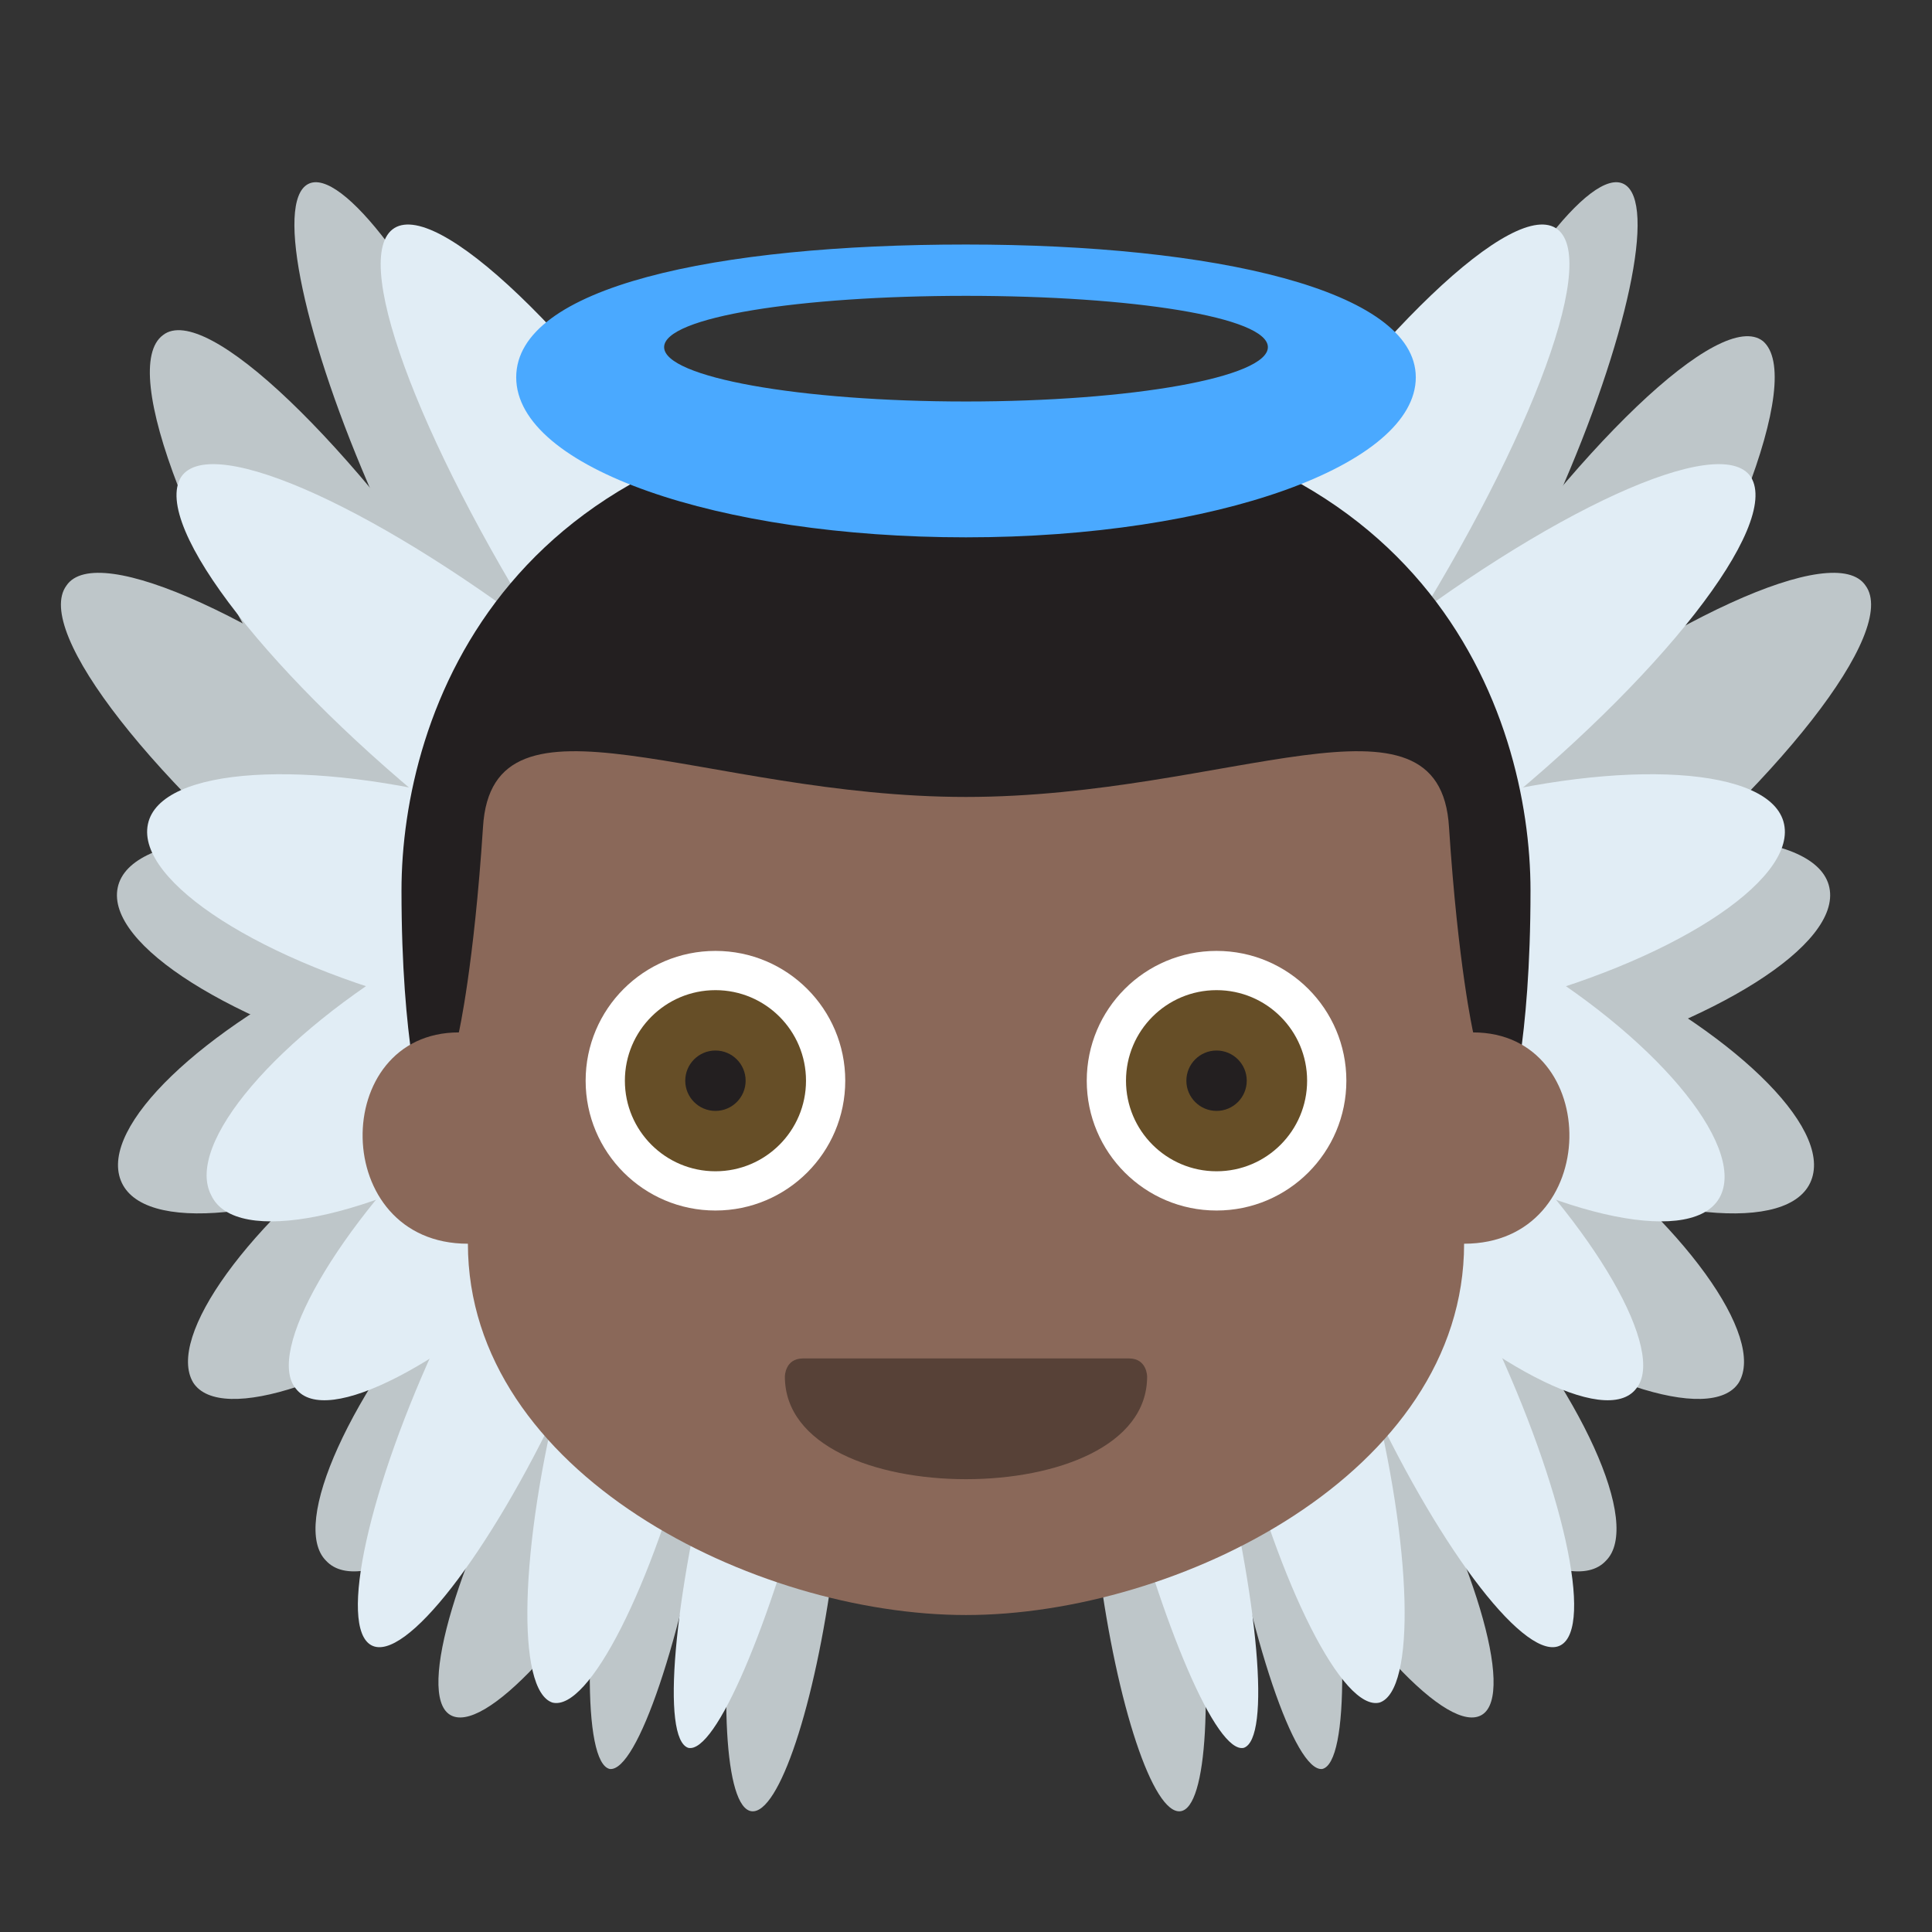 <svg xmlns="http://www.w3.org/2000/svg" xmlns:xlink="http://www.w3.org/1999/xlink" width="64" height="64" viewBox="0 0 64 64"><rect x="0" y="0" width="64" height="64" fill="#333333" stroke="none"/><g fill="#bec6c9"><path d="M5.4 11.1c1.4-1.1 6.2 3.5 10.7 10.2c4.5 6.8 7 13.2 5.5 14.3c-1.4 1.1-6.2-3.5-10.7-10.2c-4.5-6.8-7-13.2-5.5-14.3"/><path d="M2.2 19.4c1-1.5 6.7 1.1 12.7 5.8c6 4.8 10 9.9 8.9 11.4c-1 1.5-6.7-1.1-12.7-5.8c-6-4.8-10-9.9-8.9-11.4"/><path d="M3.9 29.4c.4-1.9 5.3-2.2 10.9-.7s9.8 4.1 9.4 6s-5.3 2.2-10.9.7s-9.8-4.1-9.4-6"/><path d="M4 39.1c-.7-1.8 2.7-5 7.5-7.3s9.3-2.7 10-.9s-2.7 5-7.5 7.3c-4.8 2.2-9.3 2.7-10 .9"/><path d="M6.4 45.8c-.9-1.5 1.8-5.3 6.2-8.5c4.3-3.2 8.6-4.7 9.5-3.2s-1.8 5.3-6.2 8.5c-4.3 3.2-8.6 4.6-9.5 3.2"/><path d="M10.8 51.7c-1.2-1.2.8-5.6 4.4-9.7s7.6-6.5 8.8-5.2c1.2 1.2-.8 5.6-4.4 9.7c-3.7 4.1-7.6 6.5-8.8 5.2m-.6-45.6c1.1-.6 3.9 3.1 6.2 8.2s3.3 9.8 2.2 10.4s-3.9-3.1-6.2-8.2c-2.3-5.2-3.3-9.8-2.2-10.4"/><path d="M14.9 56.8c-1.1-.7.3-5.3 3-10.1c2.8-4.9 5.9-8.2 7-7.5s-.3 5.2-3 10.1c-2.8 4.9-5.9 8.2-7 7.5"/><path d="M20.2 58.6c-.9-.2-.9-4.9.1-10.5c.9-5.6 2.4-10 3.3-9.8s.9 4.9-.1 10.5c-.9 5.5-2.4 9.9-3.3 9.8m4.7 1.4c-.9-.1-1.1-4-.5-8.6s1.8-8.3 2.7-8.1c.9.1 1.1 4 .5 8.6s-1.8 8.2-2.7 8.1"/></g><g fill="#e1edf5"><path d="M13 7.6c1.4-1.1 6.2 3.5 10.7 10.2c4.5 6.8 7 13.2 5.5 14.3c-1.4 1.1-6.2-3.5-10.7-10.2c-4.4-6.8-6.9-13.2-5.5-14.3"/><path d="M6 15.8c1-1.5 6.7 1.1 12.7 5.8c6 4.8 10 9.9 8.9 11.4c-1 1.5-6.7-1.1-12.7-5.8C9 22.5 5 17.4 6 15.8"/><path d="M4.9 27.3c.4-1.9 5.3-2.2 10.9-.7s9.8 4.1 9.4 6s-5.3 2.2-10.9.7c-5.6-1.4-9.8-4.1-9.4-6"/><path d="M7 39.6c-.9-1.7 2.2-5.3 6.8-8c4.6-2.8 9-3.6 9.9-2c.9 1.7-2.2 5.3-6.8 8c-4.6 2.8-9.1 3.7-9.9 2"/><path d="M9.8 46c-1-1.2 1.3-5.3 5.3-9.1c3.9-3.8 7.9-5.9 9-4.6c1 1.2-1.3 5.3-5.3 9.1s-8 5.9-9 4.6"/><path d="M12.3 54.5c-1.1-.6-.1-5.2 2.3-10.3s5.2-8.7 6.3-8.1s.1 5.2-2.3 10.3s-5.2 8.7-6.3 8.1"/><path d="M18.3 56.4c-1.2-.4-1.1-5.1.3-10.6s3.5-9.7 4.7-9.3s1.1 5.1-.3 10.6s-3.5 9.6-4.7 9.3m4.5 1.5c-.9-.3-.5-4.9.9-10.4s3.2-9.8 4.1-9.5s.5 4.9-.9 10.4s-3.2 9.7-4.1 9.5"/></g><g fill="#bec6c9"><path d="M58.4 11.3c-1.4-1.1-6.2 3.5-10.7 10.2c-4.5 6.8-7 13.2-5.5 14.3c1.4 1.1 6.2-3.5 10.7-10.2c4.4-6.7 6.9-13.1 5.5-14.3"/><path d="M61.8 19.4c-1-1.5-6.7 1.1-12.7 5.8c-6 4.8-10 9.9-8.9 11.4c1 1.5 6.7-1.1 12.7-5.8c6-4.8 10-9.9 8.9-11.4"/><path d="M60.6 29.4c-.4-1.9-5.3-2.2-10.9-.7s-9.8 4.1-9.4 6s5.3 2.2 10.9.7s9.8-4.1 9.4-6"/><path d="M60 39.1c.7-1.8-2.7-5-7.5-7.3s-9.3-2.7-10-.9s2.7 5 7.5 7.3c4.8 2.2 9.3 2.7 10 .9"/><path d="M57.6 45.8c.9-1.5-1.8-5.3-6.2-8.5c-4.3-3.2-8.6-4.7-9.5-3.2s1.8 5.3 6.2 8.5c4.3 3.2 8.6 4.6 9.5 3.2"/><path d="M53.2 51.7c1.2-1.2-.8-5.6-4.4-9.7s-7.6-6.5-8.8-5.2c-1.2 1.2.8 5.6 4.4 9.7c3.7 4.1 7.6 6.5 8.8 5.2m.6-45.6c-1.1-.6-3.9 3.1-6.2 8.2s-3.3 9.8-2.2 10.4s3.9-3.1 6.2-8.2c2.3-5.2 3.3-9.8 2.2-10.4"/><path d="M49.1 56.8c1.1-.7-.3-5.3-3-10.1c-2.8-4.9-5.9-8.2-7-7.5s.3 5.2 3 10.1c2.8 4.9 5.9 8.2 7 7.5"/><path d="M43.8 58.6c.9-.2.9-4.9-.1-10.5c-.9-5.6-2.4-10-3.3-9.8s-.8 4.9.1 10.5c.9 5.5 2.4 9.9 3.3 9.8M39.1 60c.9-.1 1.1-4 .5-8.6s-1.8-8.3-2.7-8.1c-.9.1-1.1 4-.5 8.6s1.8 8.2 2.7 8.1"/></g><g fill="#e1edf5"><path d="M51.6 7.6c-1.4-1.1-6.2 3.5-10.7 10.2c-4.5 6.8-7 13.2-5.5 14.3c1.4 1.1 6.2-3.5 10.7-10.2c4.4-6.8 6.9-13.2 5.5-14.3"/><path d="M58 15.8c-1-1.5-6.7 1.1-12.7 5.8c-6 4.8-10 9.9-8.9 11.4c1 1.5 6.7-1.1 12.7-5.8C55 22.5 59 17.4 58 15.8"/><path d="M59.1 27.3c-.4-1.9-5.3-2.2-10.9-.7s-9.8 4.1-9.4 6s5.3 2.2 10.9.7c5.6-1.4 9.8-4.1 9.4-6"/><path d="M57 39.6c.8-1.7-2.2-5.3-6.8-8c-4.6-2.8-9-3.6-9.9-2c-.9 1.7 2.2 5.3 6.8 8c4.6 2.8 9.1 3.7 9.9 2"/><path d="M54.2 46c1-1.2-1.3-5.3-5.3-9.1C45 33.1 41 31 40 32.3c-1 1.2 1.3 5.3 5.3 9.1c3.9 3.8 7.9 5.9 8.9 4.6"/><path d="M51.7 54.5c1.1-.6.1-5.2-2.3-10.3s-5.2-8.7-6.3-8.1s-.1 5.2 2.3 10.3s5.2 8.7 6.3 8.1"/><path d="M45.7 56.4c1.2-.4 1.1-5.1-.3-10.6s-3.5-9.7-4.7-9.3s-1.1 5.1.3 10.6s3.5 9.6 4.7 9.3m-4.5 1.5c.9-.3.5-4.9-.9-10.4s-3.2-9.8-4.1-9.5s-.5 4.9.9 10.4s3.2 9.7 4.1 9.5"/></g><path fill="#231f20" d="M32 13.5c15.3 0 18.7 10.2 18.7 16c0 5.1-.7 7.3-.7 7.3H14s-.7-2.2-.7-7.3c0-5.8 3.4-16 18.7-16"/><path fill="#8a6859" d="M48.8 34.2s-.5-2.2-.8-6.8c-.3-5-7.3-1-16-1s-15.7-4-16 1c-.3 4.6-.8 6.8-.8 6.8c-4.3 0-4.3 7 .3 7c0 7.6 9.5 12.3 16.5 12.3s16.5-4.7 16.5-12.3c4.6 0 4.6-7 .3-7"/><circle cx="40.3" cy="35.8" r="4.3" fill="#fff"/><circle cx="40.3" cy="35.8" r="3" fill="#664e27"/><circle cx="40.3" cy="35.8" r="1" fill="#231f20"/><circle cx="23.7" cy="35.8" r="4.3" fill="#fff"/><circle cx="23.7" cy="35.8" r="3" fill="#664e27"/><circle cx="23.7" cy="35.8" r="1" fill="#231f20"/><path fill="#574137" d="M38 45.6c0 2.3-3 3.4-6 3.4s-6-1.1-6-3.4c0 0 0-.6.6-.6h10.8c.6 0 .6.6.6.6"/><path fill="#4aa9ff" d="M32 8.1c-8.3 0-14.9 1.4-14.9 4.4s6.7 5.3 14.9 5.3c8.3 0 14.9-2.4 14.9-5.3S40.2 8.1 32 8.1m0 5.2c-5.5 0-10-.8-10-1.8s4.5-1.7 10-1.7s10 .7 10 1.7s-4.5 1.8-10 1.8"/></svg>